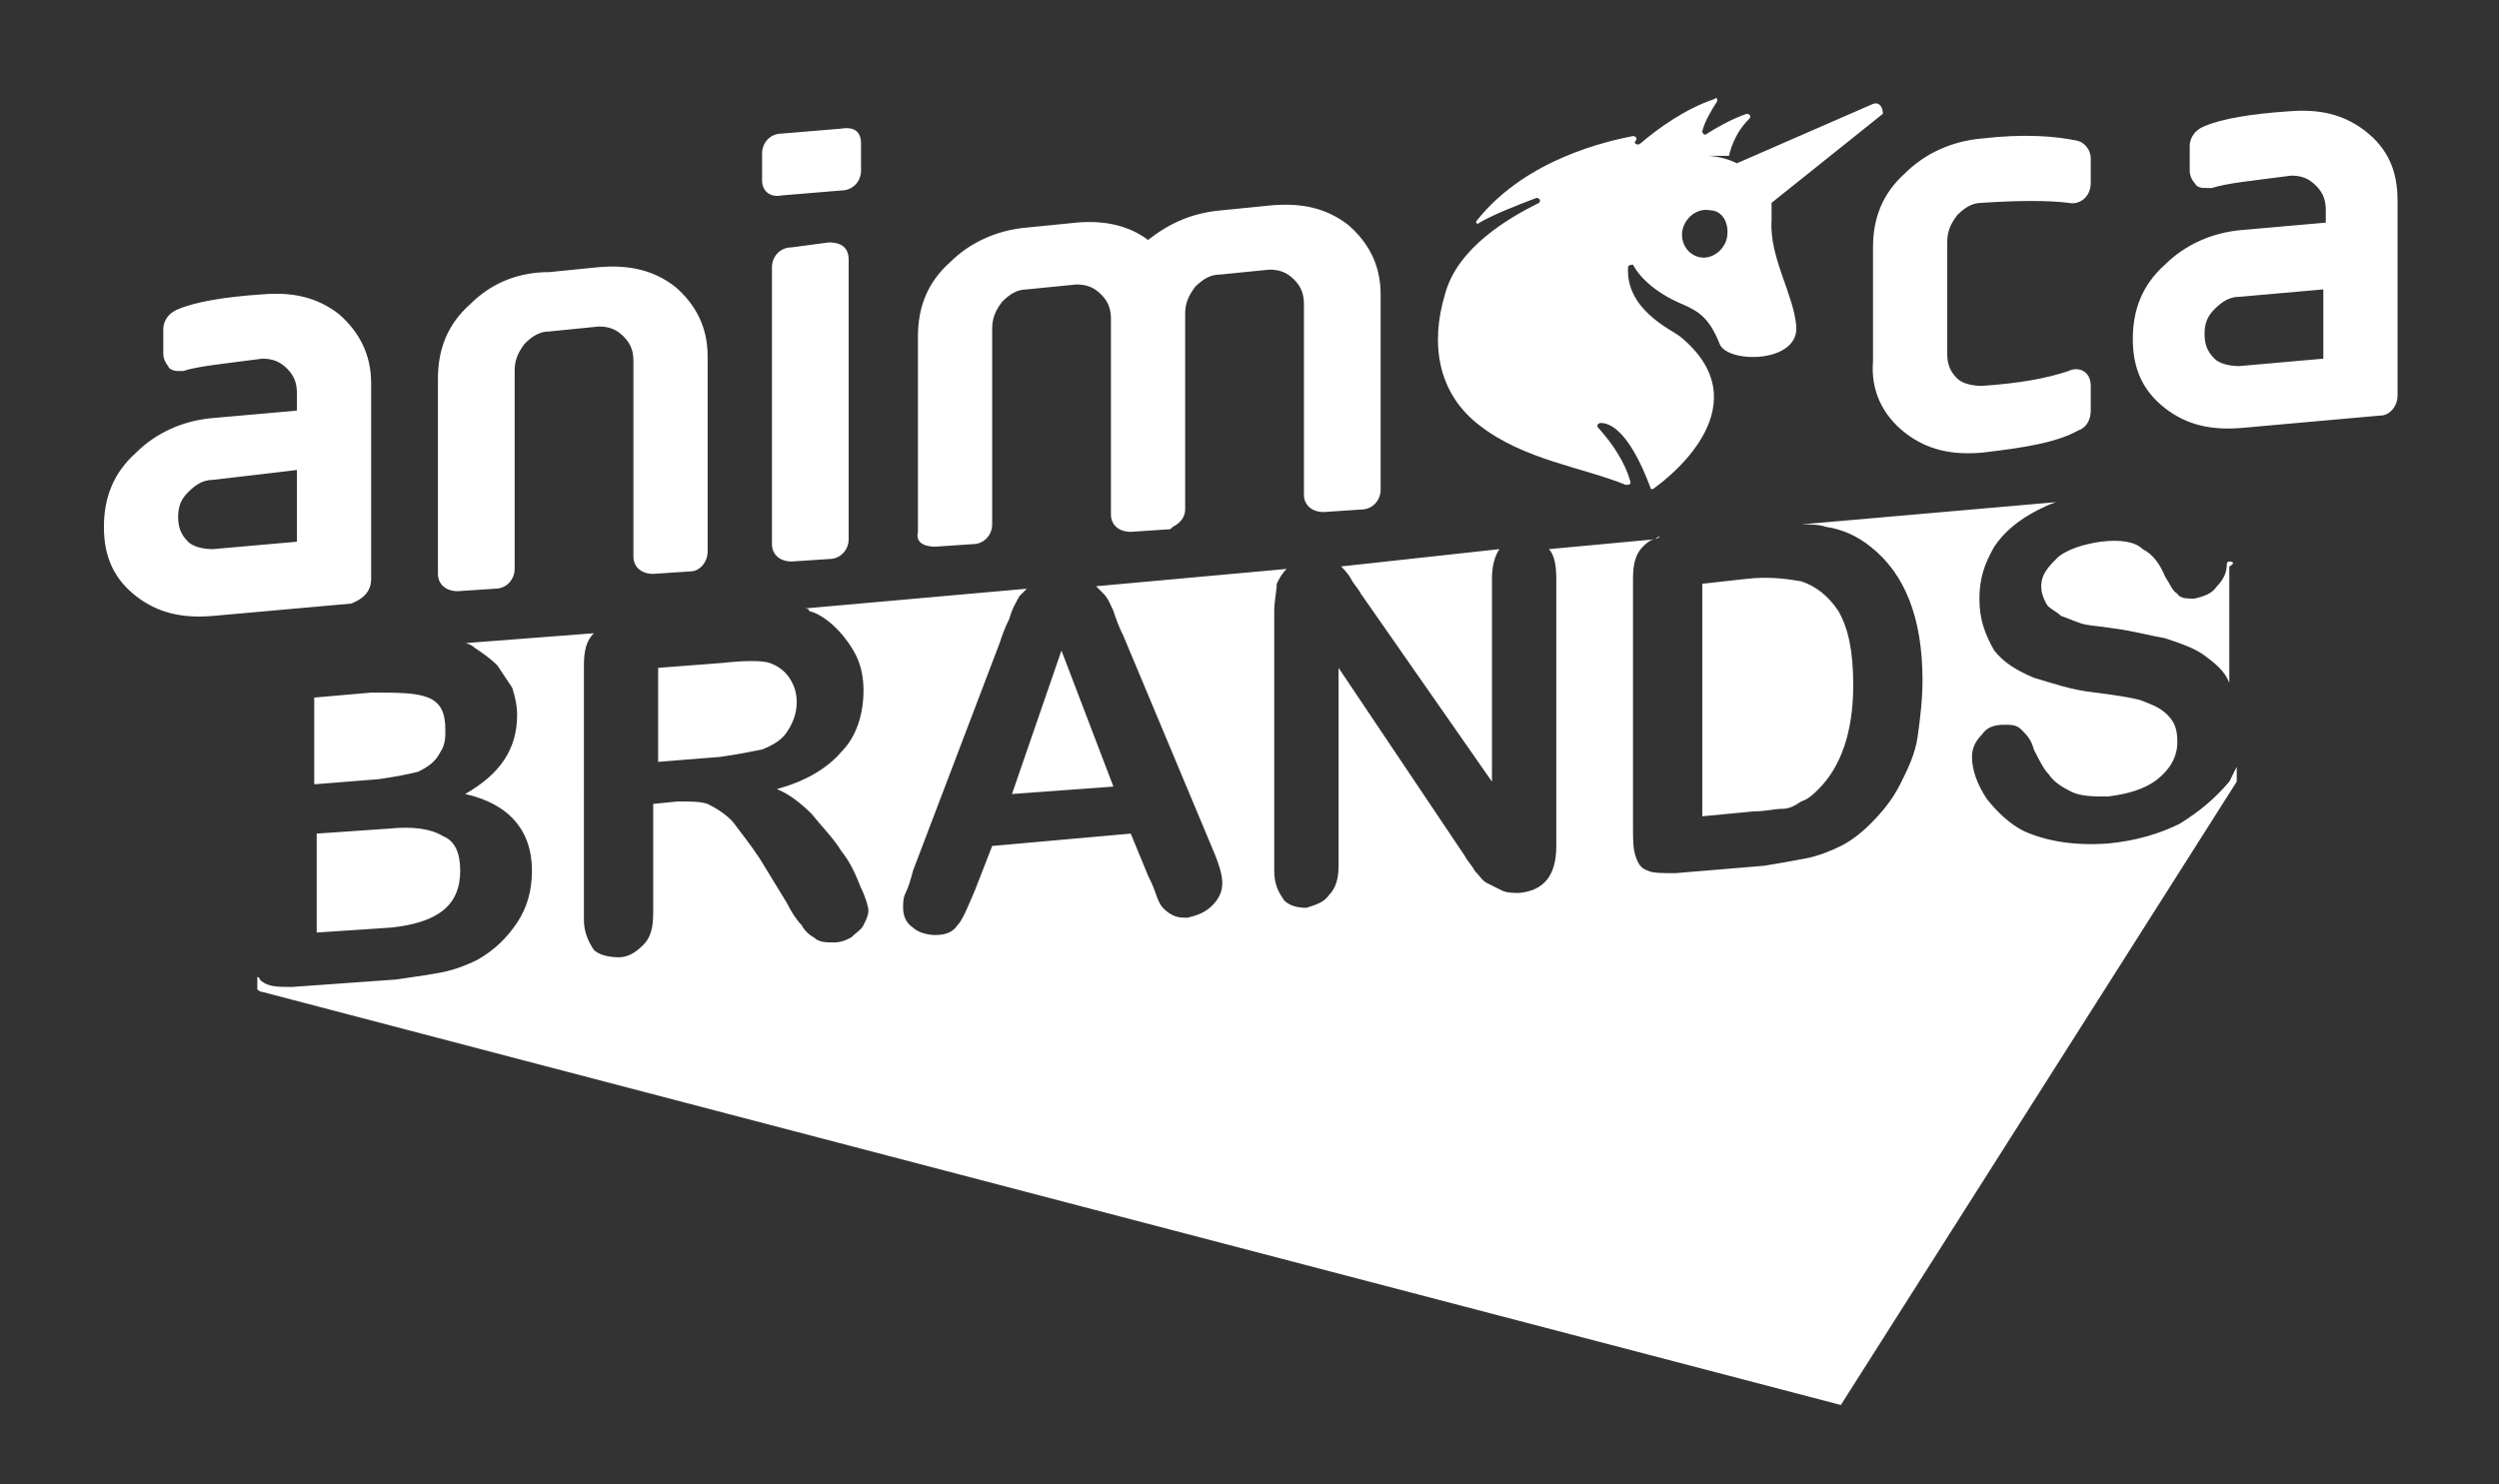 <?xml version="1.0" encoding="utf-8"?>
<!-- Generator: Adobe Illustrator 27.6.1, SVG Export Plug-In . SVG Version: 6.00 Build 0)  -->
<svg version="1.1" id="Layer_1" xmlns="http://www.w3.org/2000/svg" xmlns:xlink="http://www.w3.org/1999/xlink" x="0px" y="0px"
	 viewBox="0 0 101 60" style="enable-background:new 0 0 101 60;" xml:space="preserve">
<rect x="0" y="0" width="101" height="60" fill="#333333" stroke="none"/>
<style type="text/css">
	.st0{fill-rule:evenodd;clip-rule:evenodd;fill:#FFFFFF;}
	.st1{fill:#FFFFFF;}
</style>
<g>
	<g>
		<path class="st0" d="M40.9,32.1l4.1-0.3l-2.1-5.5L40.9,32.1z M26.6,30.8l2.5-0.2c0.7-0.1,1.2-0.2,1.7-0.3c0.5-0.2,0.8-0.4,1-0.7
			c0.2-0.3,0.4-0.7,0.4-1.2c0-0.4-0.1-0.7-0.3-1s-0.5-0.5-0.8-0.6s-1-0.1-1.9,0L26.6,27V30.8z M31.6,7.9L34,7.7
			c0.5,0,0.8-0.4,0.8-0.8V5.8c0-0.4-0.2-0.7-0.8-0.6l-2.4,0.2c-0.5,0-0.8,0.4-0.8,0.8v1.1C30.8,7.7,31.1,8,31.6,7.9z M54.2,22.9
			L54.2,22.9L54.2,22.9z M33.5,9.8L32,10c-0.5,0-0.8,0.4-0.8,0.8V22c0,0.4,0.3,0.7,0.8,0.7l1.5-0.1c0.5,0,0.8-0.4,0.8-0.8V10.5
			C34.3,10.1,34.1,9.8,33.5,9.8z M72.6,21.2C72.7,21.2,72.7,21.2,72.6,21.2C72.7,21.2,72.7,21.2,72.6,21.2z M54.2,22.9
			c0.1,0.1,0.3,0.3,0.4,0.5c0.1,0.2,0.3,0.4,0.4,0.6l5.3,7.6v-8.2c0-0.5,0.1-0.9,0.3-1.2l0,0L54.2,22.9L54.2,22.9z M77,17.5
			c0.9,0.7,1.9,0.9,3.1,0.8c1.7-0.2,3-0.4,3.9-0.9c0.3-0.1,0.5-0.4,0.5-0.8v-1c0-0.6-0.5-0.8-0.9-0.6c-0.9,0.3-2,0.5-3.5,0.6
			c-0.4,0-0.8-0.1-1-0.3c-0.3-0.3-0.4-0.6-0.4-1V9.8c0-0.4,0.1-0.7,0.4-1.1c0.3-0.3,0.6-0.5,1-0.5c1.5-0.1,2.7-0.1,3.5,0
			C84,8.3,84.5,8,84.5,7.4v-1c0-0.3-0.2-0.6-0.5-0.7c-0.9-0.2-2.2-0.3-3.9-0.1C78.9,5.7,77.8,6.2,77,7c-0.9,0.8-1.3,1.8-1.3,3v4.6
			C75.6,15.8,76.1,16.8,77,17.5z M37.8,22.1l1.5-0.1c0.5,0,0.8-0.4,0.8-0.8v-7.9c0-0.4,0.1-0.7,0.4-1.1c0.3-0.3,0.6-0.5,1-0.5l2-0.2
			c0.4,0,0.7,0.1,1,0.4c0.3,0.3,0.4,0.6,0.4,1v7.9c0,0.4,0.3,0.7,0.8,0.7l1.5-0.1c0.1,0,0.1,0,0.2-0.1c0.4-0.2,0.5-0.5,0.5-0.7v-7.9
			c0-0.4,0.1-0.7,0.4-1.1c0.3-0.3,0.6-0.5,1-0.5l2-0.2c0.4,0,0.7,0.1,1,0.4c0.3,0.3,0.4,0.6,0.4,1V20c0,0.4,0.3,0.7,0.8,0.7l1.5-0.1
			c0.5,0,0.8-0.4,0.8-0.8v-7.9c0-1.2-0.5-2.1-1.3-2.8c-0.9-0.7-1.9-0.9-3.1-0.8l-2,0.2c-1.2,0.1-2.1,0.5-3,1.2
			c-0.8-0.6-1.8-0.8-2.9-0.7l-2,0.2c-1.2,0.1-2.3,0.6-3.1,1.4c-0.9,0.8-1.3,1.8-1.3,3v7.9C37,21.9,37.3,22.1,37.8,22.1z M72,32.7
			c0.3,0,0.5-0.1,0.8-0.3c0.3-0.1,0.5-0.3,0.7-0.5c0.9-0.9,1.4-2.3,1.4-4.2c0-1.4-0.2-2.3-0.6-3c-0.4-0.6-0.9-1-1.5-1.2
			c-0.6-0.1-1.3-0.2-2.2-0.1l-1.8,0.2V33l2.1-0.2C71.4,32.8,71.7,32.7,72,32.7z M15,23.4v-7.9c0-1.2-0.5-2.1-1.3-2.8
			c-0.9-0.7-1.9-0.9-3.1-0.8c-1.5,0.1-2.7,0.3-3.4,0.6c-0.5,0.2-0.6,0.6-0.6,0.8v1c0,0.2,0.1,0.4,0.2,0.5C6.8,14.9,7,15,7.2,15
			c0,0,0.1,0,0.2,0c0.6-0.2,1.7-0.3,3.2-0.5c0.4,0,0.7,0.1,1,0.4c0.3,0.3,0.4,0.6,0.4,1v0.7l-3.4,0.3c-1.2,0.1-2.3,0.6-3.1,1.4
			c-0.9,0.8-1.3,1.8-1.3,3s0.4,2.1,1.3,2.8c0.9,0.7,1.9,0.9,3.1,0.8l5.6-0.5C14.7,24.2,15,23.9,15,23.4z M12,21.9l-3.4,0.3
			c-0.4,0-0.8-0.1-1-0.3c-0.3-0.3-0.4-0.6-0.4-1s0.1-0.7,0.4-1s0.6-0.5,1-0.5L12,19V21.9z M88.1,33.3c-0.8,0.4-1.8,0.7-2.9,0.8
			c-1.4,0.1-2.5-0.1-3.4-0.5c-0.6-0.3-1.1-0.8-1.5-1.3c-0.4-0.6-0.6-1.2-0.6-1.7c0-0.3,0.1-0.6,0.4-0.9c0.2-0.3,0.5-0.4,0.9-0.4
			c0.3,0,0.5,0,0.7,0.2s0.4,0.4,0.5,0.8c0.2,0.4,0.4,0.8,0.6,1c0.2,0.3,0.5,0.5,0.9,0.7s0.9,0.2,1.5,0.2c0.8-0.1,1.5-0.3,2-0.7
			c0.5-0.4,0.8-0.9,0.8-1.5c0-0.5-0.1-0.8-0.4-1.1c-0.3-0.3-0.6-0.4-1.1-0.6c-0.4-0.1-1-0.2-1.8-0.3c-1-0.1-1.8-0.4-2.5-0.6
			c-0.7-0.3-1.2-0.6-1.6-1.1C80.2,25.6,80,25,80,24.2s0.2-1.4,0.6-2.1c0.4-0.6,1-1.1,1.8-1.5c0.2-0.1,0.4-0.2,0.7-0.3l-10.3,0.9
			c0.4,0,0.7,0,1,0.1c0.7,0.1,1.3,0.4,1.8,0.8c1.4,1.1,2.1,2.9,2.1,5.4c0,0.8-0.1,1.6-0.2,2.3c-0.1,0.7-0.4,1.3-0.7,1.9
			c-0.3,0.6-0.7,1.1-1.2,1.6c-0.4,0.4-0.8,0.7-1.2,0.9c-0.4,0.2-0.9,0.4-1.4,0.5s-1.1,0.2-1.7,0.3l-3.6,0.3c-0.5,0-0.9,0-1.1-0.1
			c-0.3-0.1-0.4-0.3-0.5-0.6C66,34.3,66,33.9,66,33.5V23.4c0-0.6,0.1-1,0.4-1.3c0.1-0.1,0.3-0.3,0.5-0.3l-4.3,0.4l0,0
			c0.2,0.2,0.3,0.6,0.3,1.2v10.8c0,1.2-0.5,1.8-1.5,1.9c-0.2,0-0.5,0-0.7-0.1s-0.4-0.2-0.6-0.3c-0.2-0.1-0.3-0.3-0.5-0.5
			c-0.1-0.2-0.3-0.4-0.4-0.6L54.1,27v8c0,0.5-0.1,0.9-0.4,1.2c-0.2,0.3-0.6,0.4-0.9,0.5c-0.4,0-0.7-0.1-0.9-0.3
			c-0.2-0.3-0.4-0.6-0.4-1.2V24.7c0-0.4,0.1-0.8,0.1-1.1c0.1-0.2,0.2-0.4,0.4-0.6l-7.7,0.7c0.1,0.1,0.2,0.2,0.3,0.3
			c0.2,0.2,0.3,0.5,0.4,0.7c0.1,0.3,0.2,0.6,0.4,1l3.6,8.6c0.3,0.7,0.4,1.1,0.4,1.4c0,0.3-0.1,0.6-0.4,0.9c-0.3,0.3-0.6,0.4-1,0.5
			c-0.2,0-0.4,0-0.6-0.1c-0.2-0.1-0.3-0.2-0.4-0.3c-0.1-0.1-0.2-0.3-0.3-0.6s-0.2-0.5-0.3-0.7l-0.7-1.7l-5.6,0.5L39.4,36
			c-0.3,0.7-0.5,1.2-0.7,1.4c-0.2,0.3-0.5,0.4-0.9,0.4c-0.3,0-0.7-0.1-0.9-0.3c-0.3-0.2-0.4-0.5-0.4-0.8c0-0.2,0-0.4,0.1-0.6
			c0.1-0.2,0.2-0.5,0.3-0.9l3.5-9.2c0.1-0.3,0.2-0.6,0.4-1c0.1-0.4,0.3-0.7,0.4-0.9c0.1-0.1,0.2-0.2,0.3-0.3l-9,0.8
			c0.1,0,0.2,0,0.2,0.1c0.4,0.1,0.8,0.4,1.1,0.7c0.3,0.3,0.6,0.7,0.8,1.1s0.3,0.9,0.3,1.4c0,1-0.3,1.9-0.9,2.5
			c-0.6,0.7-1.5,1.2-2.6,1.5c0.5,0.2,1,0.6,1.4,1c0.4,0.5,0.9,1,1.2,1.5c0.4,0.5,0.6,1,0.8,1.5c0.2,0.4,0.3,0.8,0.3,0.9
			c0,0.2-0.1,0.4-0.2,0.6c-0.1,0.2-0.3,0.3-0.5,0.5c-0.2,0.1-0.4,0.2-0.7,0.2s-0.6,0-0.8-0.2c-0.2-0.1-0.4-0.3-0.5-0.5
			c-0.2-0.2-0.4-0.5-0.6-0.9l-1.1-1.8c-0.4-0.6-0.8-1.1-1.1-1.5c-0.3-0.3-0.6-0.5-1-0.7c-0.3-0.1-0.7-0.1-1.2-0.1l-1,0.1v4.4
			c0,0.6-0.1,1-0.4,1.3s-0.6,0.5-1,0.5s-0.8-0.1-1-0.3c-0.2-0.3-0.4-0.7-0.4-1.2V26.9c0-0.6,0.1-1,0.4-1.3l0,0L18.8,26
			c0.1,0,0.3,0.1,0.4,0.2c0.3,0.2,0.6,0.4,0.9,0.7c0.2,0.3,0.4,0.6,0.6,0.9c0.1,0.3,0.2,0.7,0.2,1.1c0,1.4-0.7,2.4-2.1,3.2
			c1.8,0.4,2.7,1.5,2.7,3.1c0,0.8-0.2,1.5-0.6,2.1s-0.9,1.1-1.6,1.5c-0.4,0.2-0.9,0.4-1.4,0.5s-1.2,0.2-1.9,0.3l-4.2,0.3
			c-0.6,0-1,0-1.3-0.3c0,0,0-0.1-0.1-0.1V40c0,0,0.1,0.1,0.2,0.1C14,41,74.4,56.8,74.4,56.8l16-25.2V31c-0.1,0.2-0.2,0.4-0.3,0.6
			C89.5,32.3,88.9,32.8,88.1,33.3z M90.1,22.7c-0.1,0-0.1,0.1-0.1,0.1l0,0c0,0.3-0.1,0.6-0.4,0.9c-0.2,0.3-0.5,0.4-0.9,0.5
			c-0.3,0-0.6,0-0.7-0.2c-0.2-0.1-0.3-0.4-0.5-0.7c-0.2-0.5-0.5-0.9-0.9-1.1c-0.3-0.3-0.9-0.4-1.7-0.3c-0.7,0.1-1.3,0.3-1.7,0.6
			c-0.4,0.4-0.7,0.7-0.7,1.2c0,0.3,0.1,0.5,0.2,0.7s0.4,0.3,0.6,0.5c0.3,0.1,0.5,0.2,0.8,0.3c0.3,0.1,0.7,0.1,1.3,0.2
			c0.8,0.1,1.5,0.3,2.1,0.4c0.6,0.2,1.2,0.4,1.6,0.7c0.4,0.3,0.8,0.6,1,1.1v0.1v-4.8C90.3,22.8,90.3,22.7,90.1,22.7z M95.6,5.3
			c-0.9-0.7-1.9-0.9-3.1-0.8c-1.5,0.1-2.7,0.3-3.4,0.6c-0.5,0.2-0.6,0.6-0.6,0.8v1c0,0.2,0.1,0.4,0.2,0.5c0.1,0.2,0.3,0.2,0.5,0.2
			c0,0,0.1,0,0.2,0c0.6-0.2,1.7-0.3,3.2-0.5c0.4,0,0.7,0.1,1,0.4s0.4,0.6,0.4,1V9l-3.4,0.3c-1.2,0.1-2.3,0.6-3.1,1.4
			c-0.9,0.8-1.3,1.8-1.3,3s0.4,2.1,1.3,2.8s1.9,0.9,3.1,0.8l5.6-0.5c0.4,0,0.7-0.4,0.7-0.8V8.1C96.9,6.9,96.5,6,95.6,5.3z
			 M93.9,14.5l-3.4,0.3c-0.4,0-0.8-0.1-1-0.3c-0.3-0.3-0.4-0.6-0.4-1s0.1-0.7,0.4-1s0.6-0.5,1-0.5l3.4-0.3V14.5z M90.3,30.9
			L90.3,30.9L90.3,30.9z M72.7,21.2L72.7,21.2L72.7,21.2z M18.5,23.9l1.5-0.1c0.5,0,0.8-0.4,0.8-0.8v-8c0-0.4,0.1-0.7,0.4-1.1
			c0.3-0.3,0.6-0.5,1-0.5l2-0.2c0.4,0,0.7,0.1,1,0.4c0.3,0.3,0.4,0.6,0.4,1v7.9c0,0.4,0.3,0.7,0.8,0.7l1.5-0.1
			c0.4,0,0.7-0.4,0.7-0.8v-7.9c0-1.2-0.5-2.1-1.3-2.8c-0.9-0.7-1.9-0.9-3.1-0.8l-2,0.2c-1.2,0-2.3,0.4-3.2,1.3
			c-0.9,0.8-1.3,1.8-1.3,3v7.9C17.7,23.6,18,23.9,18.5,23.9z M67.1,21.7c-0.1,0-0.1,0-0.2,0.1L67.1,21.7L67.1,21.7z M12.8,31.7
			l2.5-0.2c0.7-0.1,1.2-0.2,1.6-0.3c0.4-0.2,0.7-0.4,0.9-0.8c0.2-0.3,0.2-0.6,0.2-0.9c0-0.7-0.2-1.1-0.7-1.3C16.8,28,16.1,28,15,28
			l-2.3,0.2v3.5H12.8z M17.9,33.8c-0.5-0.3-1.2-0.4-2.2-0.3l-2.9,0.2v4l3-0.2c1.9-0.2,2.8-0.9,2.8-2.3C18.6,34.5,18.4,34,17.9,33.8z
			 M18.8,26L18.8,26L18.8,26z"/>
	</g>
	<g>
		<path class="st1" d="M75.7,4.2l-5.5,2.4C69.6,6.3,69,6.3,69,6.3c0.3,0,0.6,0,0.8,0c0.1,0,0.1,0,0.1-0.1c0.2-0.7,0.5-1.1,0.8-1.4
			c0.1-0.1,0-0.2-0.1-0.2C70,4.8,69.3,5.2,69,5.4c-0.1,0.1-0.2,0-0.2-0.1c0.1-0.4,0.4-0.9,0.6-1.2c0-0.1,0-0.2-0.1-0.1
			c-1.2,0.4-2.3,1.2-3,1.8c-0.1,0.1-0.3,0-0.2-0.1l0,0c0.1-0.1,0-0.2-0.1-0.2c-1,0.2-4.3,0.9-6.3,3.4c-0.1,0.1,0,0.2,0.1,0.1
			c0.5-0.3,1.5-0.7,2.3-1c0.1,0,0.2,0.1,0.1,0.2c-1.2,0.6-3.3,1.8-3.8,3.7c-0.6,2-0.3,4,1.4,5.3c1.8,1.4,4.2,1.7,5.9,2.4
			c0.1,0,0.2,0,0.2-0.1c-0.1-0.4-0.4-1.2-1.3-2.2c-0.1-0.1,0-0.2,0.1-0.2c0.3,0,1.1,0.2,2,2.6c0,0.1,0.1,0.1,0.2,0
			c0.7-0.5,4.3-3.4,1-6.1c-0.4-0.3-2.2-1.1-2.1-2.8c0-0.1,0.2-0.1,0.2-0.1c0.2,0.4,0.8,1.1,2,1.6c0.7,0.3,1.1,0.6,1.5,1.6
			c0.3,0.8,3.2,0.8,3.1-0.7c-0.1-1.3-1.1-2.8-1-4.3c0-0.3,0-0.5,0-0.7l4.5-3.6C76.1,4.4,76,4.1,75.7,4.2z M69.8,9.6
			c-0.1,0.5-0.6,0.9-1.1,0.8c-0.5-0.1-0.8-0.6-0.7-1.1c0.1-0.5,0.6-0.9,1.1-0.8C69.6,8.5,69.9,9,69.8,9.6z"/>
	</g>
</g>
</svg>
